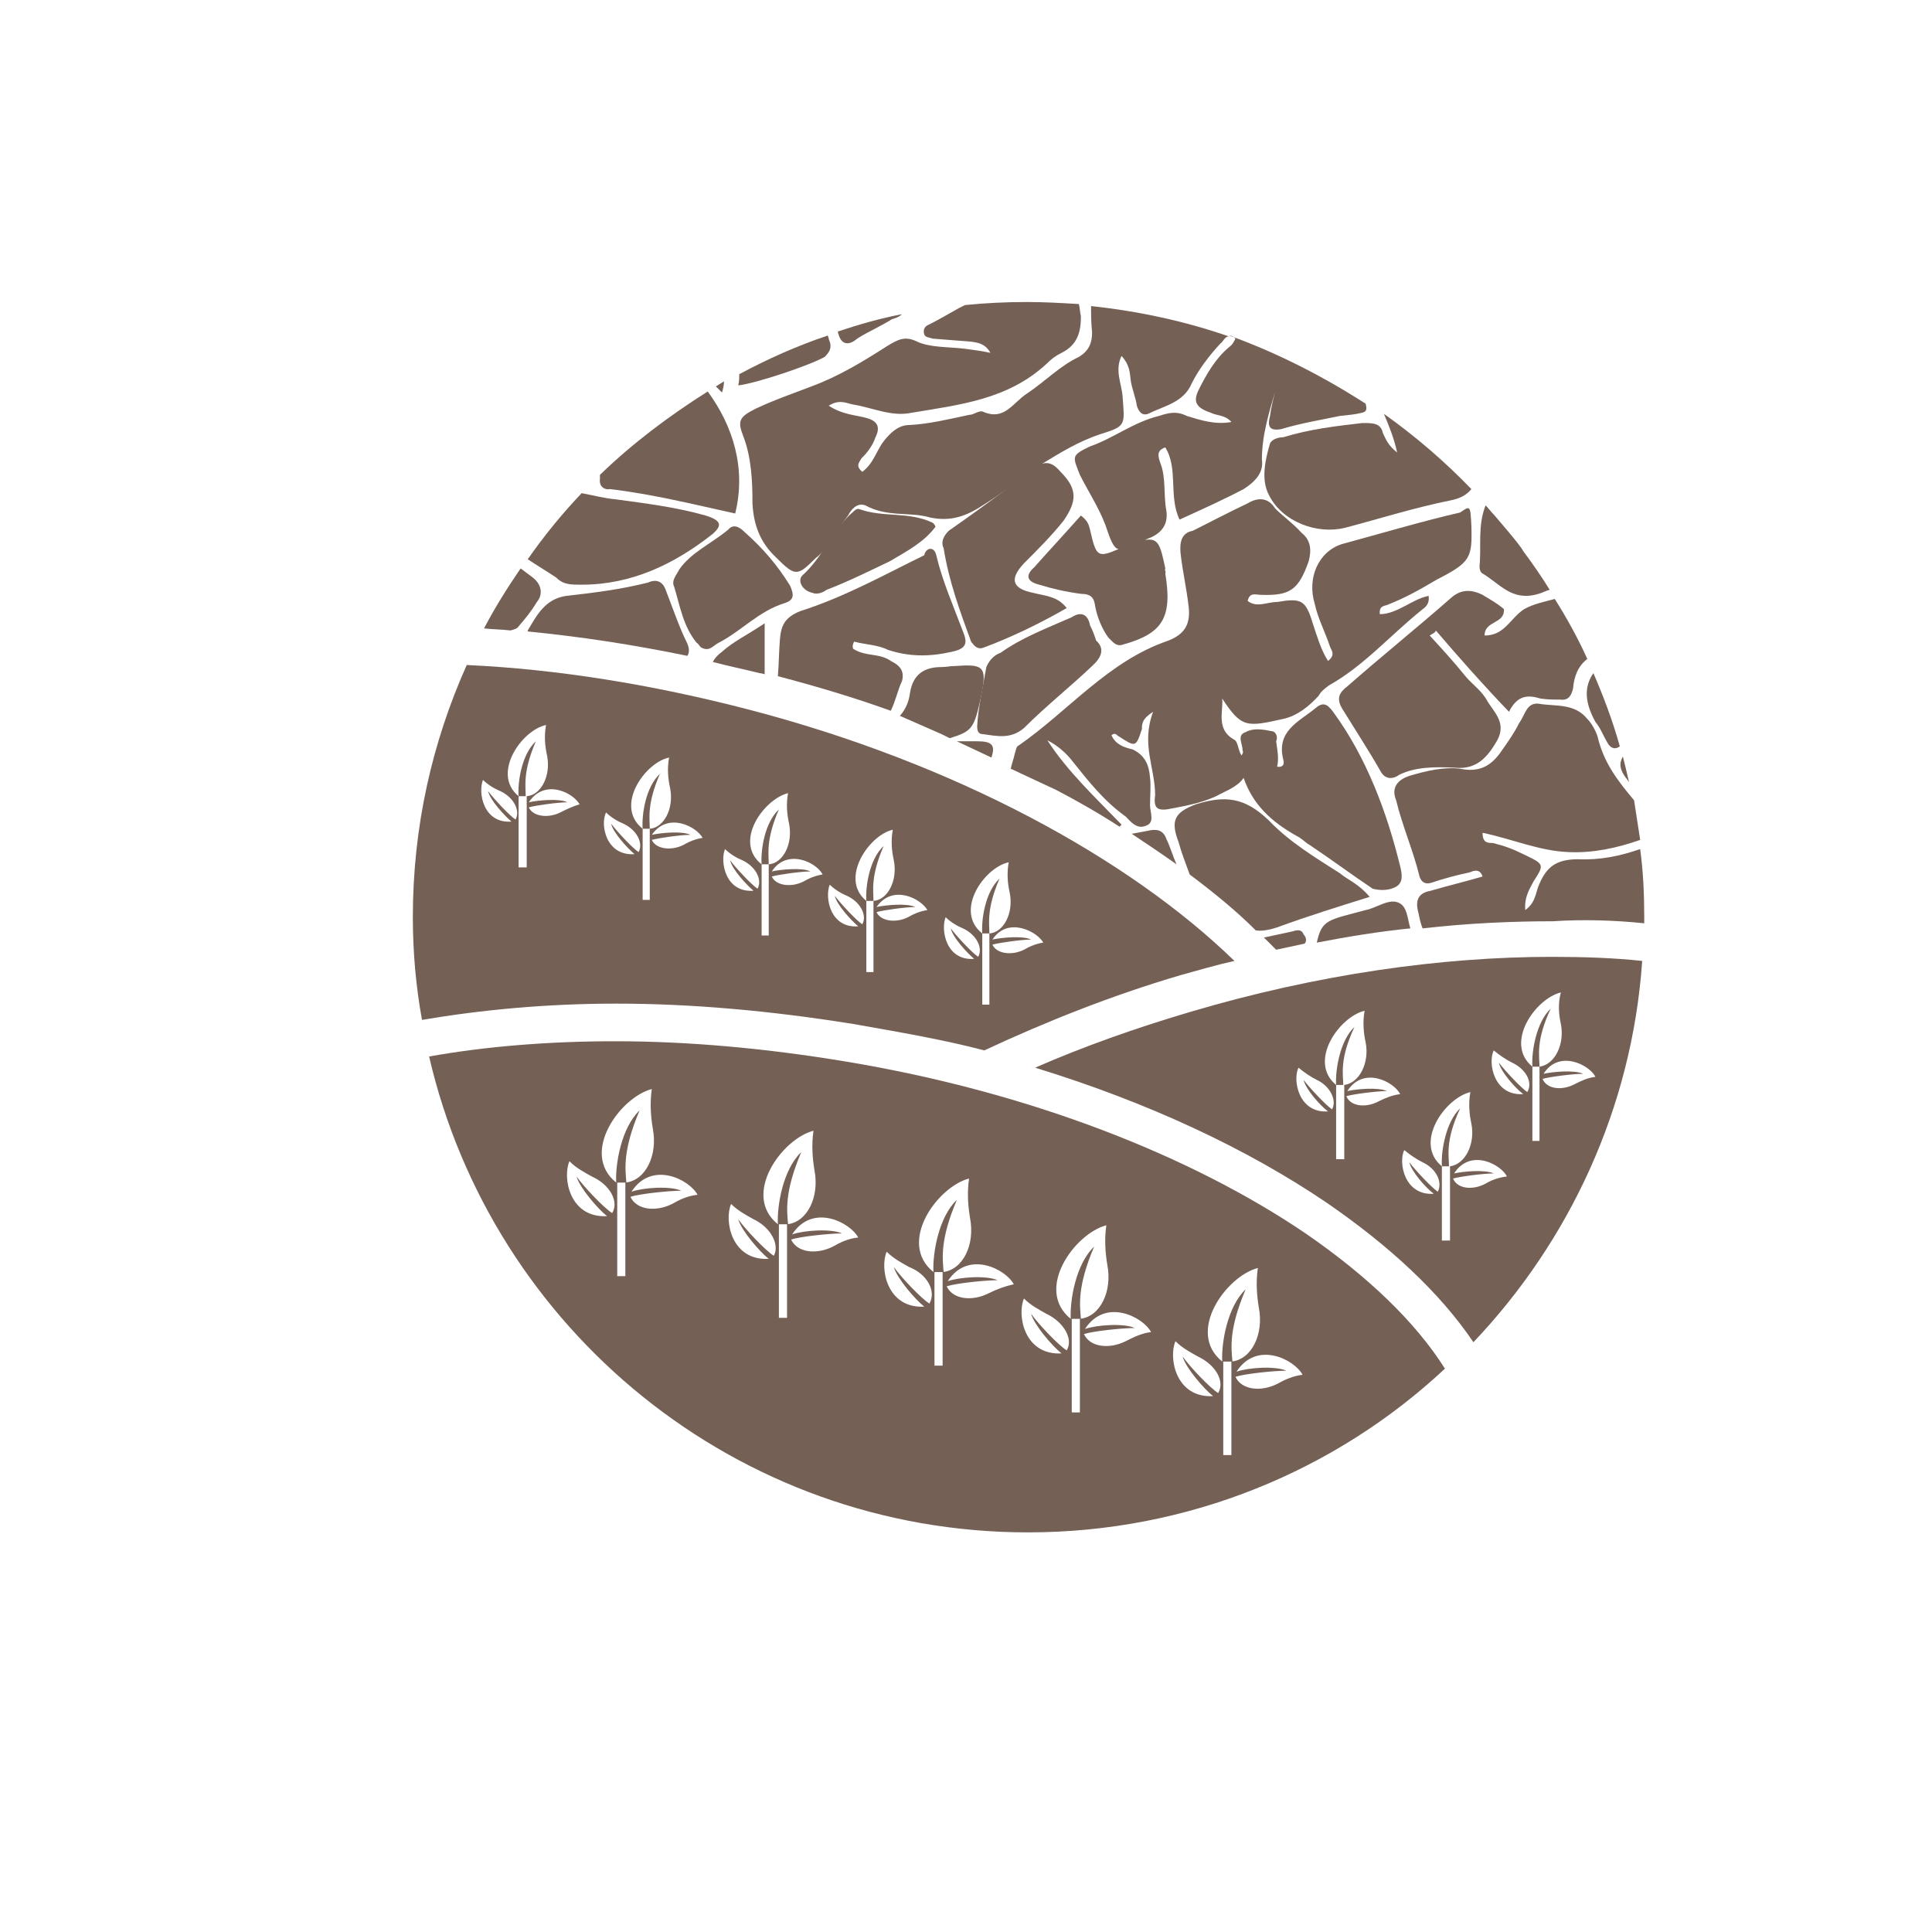 <?xml version="1.0" encoding="utf-8"?>
<!-- Generator: Adobe Illustrator 20.0.0, SVG Export Plug-In . SVG Version: 6.00 Build 0)  -->
<svg version="1.1" xmlns="http://www.w3.org/2000/svg" xmlns:xlink="http://www.w3.org/1999/xlink" x="0px" y="0px"
	 viewBox="0 0 190 190" style="enable-background:new 0 0 190 190;" xml:space="preserve">
<style type="text/css">
	.st0{fill:#756055;stroke:#010202;stroke-width:0.268;stroke-miterlimit:10;}
	.st1{fill:#756055;}
	.st2{fill-rule:evenodd;clip-rule:evenodd;fill:#756055;}
</style>
<g id="iconos">
	<ellipse transform="matrix(0.363 -0.932 0.932 0.363 -1.331 207.908)" class="st1" cx="151.4" cy="104.9" rx="0" ry="0"/>
	<ellipse transform="matrix(0.36 -0.933 0.933 0.36 -15.744 206.454)" class="st1" cx="142.5" cy="114.7" rx="0" ry="0"/>
	<ellipse transform="matrix(0.316 -0.949 0.949 0.316 -10.839 198.24)" class="st1" cx="132.1" cy="106.6" rx="0" ry="0"/>
	<path class="st1" d="M121.2,134L121.2,134L121.2,134C121.2,133.9,121.2,134,121.2,134C121.2,134,121.2,134,121.2,134z"/>
	<path class="st1" d="M61.7,116.3L61.7,116.3L61.7,116.3C61.7,116.3,61.7,116.3,61.7,116.3C61.7,116.3,61.7,116.3,61.7,116.3z"/>
	<path class="st1" d="M92.8,125.1L92.8,125.1L92.8,125.1C92.8,125.1,92.8,125.1,92.8,125.1C92.8,125.1,92.8,125.1,92.8,125.1z"/>
	<path class="st1" d="M77.5,120.5L77.5,120.5L77.5,120.5C77.5,120.5,77.5,120.5,77.5,120.5C77.5,120.5,77.5,120.5,77.5,120.5z"/>
	<path class="st1" d="M106.3,129.8L106.3,129.8L106.3,129.8C106.3,129.8,106.3,129.8,106.3,129.8
		C106.3,129.8,106.3,129.8,106.3,129.8z"/>
	<polygon class="st1" points="97.3,91.8 97.3,91.8 97.3,91.8 97.3,91.8 	"/>
	<polygon class="st1" points="85.9,88.6 85.9,88.6 85.9,88.6 85.9,88.6 	"/>
	<ellipse transform="matrix(0.366 -0.93 0.93 0.366 -35.357 111.043)" class="st1" cx="63.8" cy="81.5" rx="0" ry="0"/>
	<polygon class="st1" points="51.8,78.3 51.8,78.3 51.7,78.3 51.7,78.3 	"/>
	<polygon class="st1" points="75.6,85 75.6,85 75.6,85 75.6,85 	"/>
	<path class="st1" d="M117.1,99.5c-5.4,1.6-10.5,3.4-15.3,5.5c11.1,3.4,20.9,8,28.7,13.3c6.1,4.2,11.1,8.8,14.4,13.7
		c9.4-9.9,15.6-23,16.6-37.5c-2.8-0.3-5.8-0.4-8.9-0.4C141.8,94.1,129.6,95.8,117.1,99.5z M131,109.1c-0.6-0.4-2.2-2.1-2.8-2.9
		c0.2,0.9,1.6,2.5,2.4,3.1c-2.9,0.2-3.5-3.1-2.9-4.3c0.6,0.5,1.2,0.9,1.8,1.2C130.8,106.8,131.5,108.2,131,109.1z M131.4,114v-7.3
		h0.7c0-1-0.4-2.5,1.1-5.7c-1.4,1.3-1.9,4.2-1.8,5.7c-2.8-2.3,0.3-6.7,2.8-7.3c-0.2,1.1-0.1,2.2,0.1,3.1c0.4,2-0.6,4-2.1,4.2v7.3
		H131.4z M135.6,108.3c-1.3,0.7-2.8,0.5-3.2-0.5c0.7-0.2,3-0.5,4-0.5c-0.9-0.4-3-0.2-3.9,0c1.6-2.5,4.6-0.9,5.2,0.3
		C136.9,107.7,136.2,108,135.6,108.3z M141.4,117.2c-0.6-0.4-2.2-2.1-2.8-2.9c0.2,0.9,1.6,2.5,2.4,3.1c-2.9,0.2-3.5-3.1-2.9-4.3
		c0.6,0.5,1.2,0.9,1.8,1.2C141.2,114.9,141.9,116.2,141.4,117.2z M141.8,122v-7.3h0.7c0-1-0.4-2.5,1.1-5.7c-1.4,1.3-1.9,4.2-1.8,5.7
		c-2.8-2.3,0.3-6.7,2.8-7.3c-0.2,1.1-0.1,2.2,0.1,3.1c0.4,2-0.6,4-2.1,4.2v7.3H141.8z M146.1,116.4c-1.3,0.7-2.8,0.5-3.2-0.5
		c0.7-0.2,3-0.5,4-0.5c-0.9-0.4-3-0.2-3.9,0c1.6-2.5,4.6-0.9,5.2,0.3C147.3,115.8,146.6,116.1,146.1,116.4z M150.2,107.4
		c-0.6-0.4-2.2-2.1-2.8-2.9c0.2,0.9,1.6,2.5,2.4,3.1c-2.9,0.2-3.5-3.1-2.9-4.3c0.6,0.5,1.2,0.9,1.8,1.2
		C150,105.1,150.8,106.4,150.2,107.4z M156.9,105.9c-0.8,0.1-1.4,0.4-2,0.7c-1.3,0.7-2.8,0.5-3.2-0.5c0.7-0.2,3-0.5,4-0.5
		c-0.9-0.4-3-0.2-3.9,0C153.3,103.2,156.3,104.7,156.9,105.9z M153.5,100.7c0.4,2-0.6,4-2.1,4.2v7.3h-0.7v-7.3h0.7
		c0-1-0.4-2.5,1.1-5.7c-1.4,1.3-1.9,4.2-1.8,5.7c-2.8-2.3,0.3-6.7,2.8-7.3C153.2,98.7,153.3,99.8,153.5,100.7z"/>
	<path class="st1" d="M128.4,121.3c-11.2-7.6-27.1-13.9-45.2-16.9c-7.8-1.3-15.5-2-22.7-2c-6.5,0-12.7,0.5-18.3,1.5
		c6.2,26.8,30.2,46.8,58.9,46.8c15.8,0,30.3-6.1,41-16.1C139.2,130,134.5,125.5,128.4,121.3z M60.2,119.3c-0.8-0.5-2.8-2.6-3.5-3.6
		c0.3,1.1,2.1,3.2,3,3.9c-3.7,0.2-4.4-3.8-3.7-5.4c0.7,0.7,1.5,1.1,2.2,1.5C60,116.5,60.9,118.2,60.2,119.3z M60.7,125.5v-9.2h0.9
		c-0.1-1.3-0.4-3.1,1.3-7.1c-1.8,1.7-2.4,5.3-2.3,7.1c-3.6-2.9,0.4-8.4,3.5-9.2c-0.2,1.4-0.1,2.7,0.1,3.9c0.5,2.6-0.7,5.1-2.7,5.3
		v9.2H60.7z M66.1,118.4c-1.6,0.8-3.5,0.6-4.1-0.7c0.9-0.3,3.8-0.6,5-0.6c-1.1-0.5-3.8-0.3-4.9,0.1c2-3.1,5.7-1.2,6.5,0.3
		C67.6,117.6,66.8,118,66.1,118.4z M76.1,123.5c-0.8-0.5-2.8-2.6-3.5-3.6c0.3,1.1,2.1,3.2,3,3.9c-3.7,0.2-4.4-3.8-3.7-5.4
		c0.7,0.7,1.5,1.1,2.2,1.5C75.8,120.7,76.7,122.4,76.1,123.5z M76.6,129.6v-9.2h0.9c-0.1-1.3-0.4-3.1,1.3-7.1
		c-1.8,1.7-2.4,5.3-2.3,7.1c-3.6-2.9,0.4-8.4,3.5-9.2c-0.2,1.4-0.1,2.7,0.1,3.9c0.5,2.6-0.7,5.1-2.7,5.3v9.2H76.6z M81.9,122.6
		c-1.6,0.8-3.5,0.6-4.1-0.7c0.9-0.3,3.8-0.6,5-0.6c-1.1-0.5-3.8-0.3-4.9,0.1c2-3.1,5.7-1.2,6.5,0.3
		C83.4,121.8,82.6,122.2,81.9,122.6z M91.4,128.2c-0.8-0.5-2.8-2.6-3.5-3.6c0.3,1.1,2.1,3.2,3,3.9c-3.7,0.2-4.4-3.8-3.7-5.4
		c0.7,0.7,1.5,1.1,2.2,1.5C91.2,125.3,92.1,127,91.4,128.2z M91.9,134.3v-9.2h0.9c-0.1-1.3-0.4-3.1,1.3-7.1
		c-1.8,1.7-2.4,5.3-2.3,7.1c-3.6-2.9,0.4-8.4,3.5-9.2c-0.2,1.4-0.1,2.7,0.1,3.9c0.5,2.6-0.7,5.1-2.7,5.3v9.2H91.9z M97.2,127.2
		c-1.6,0.8-3.5,0.6-4.1-0.7c0.9-0.3,3.8-0.6,5-0.6c-1.1-0.5-3.8-0.3-4.9,0.1c2-3.1,5.7-1.2,6.5,0.3C98.8,126.5,98,126.8,97.2,127.2z
		 M104.9,132.8c-0.8-0.5-2.8-2.6-3.5-3.6c0.3,1.1,2.1,3.2,3,3.9c-3.7,0.2-4.4-3.8-3.7-5.4c0.7,0.7,1.5,1.1,2.2,1.5
		C104.6,130,105.6,131.7,104.9,132.8z M105.4,138.9v-9.2h0.9c-0.1-1.3-0.4-3.1,1.3-7.1c-1.8,1.7-2.4,5.3-2.3,7.1
		c-3.6-2.9,0.4-8.4,3.5-9.2c-0.2,1.4-0.1,2.7,0.1,3.9c0.5,2.6-0.7,5.1-2.7,5.3v9.2H105.4z M110.7,131.9c-1.6,0.8-3.5,0.6-4.1-0.7
		c0.9-0.3,3.8-0.6,5-0.6c-1.1-0.5-3.8-0.3-4.9,0.1c2-3.1,5.7-1.2,6.5,0.3C112.3,131.1,111.5,131.5,110.7,131.9z M119.8,137
		c-0.8-0.5-2.8-2.6-3.5-3.6c0.3,1.1,2.1,3.2,3,3.9c-3.7,0.2-4.4-3.8-3.7-5.4c0.7,0.7,1.5,1.1,2.2,1.5
		C119.5,134.2,120.5,135.8,119.8,137z M120.3,143.1v-9.2h0.9c-0.1-1.3-0.4-3.1,1.3-7.1c-1.8,1.7-2.4,5.3-2.3,7.1
		c-3.6-2.9,0.4-8.4,3.5-9.2c-0.2,1.4-0.1,2.7,0.1,3.9c0.5,2.6-0.7,5.1-2.7,5.3v9.2H120.3z M125.6,136.1c-1.6,0.8-3.5,0.6-4.1-0.7
		c0.9-0.3,3.8-0.6,5-0.6c-1.1-0.5-3.8-0.3-4.9,0.1c2-3.1,5.7-1.2,6.5,0.3C127.2,135.3,126.3,135.7,125.6,136.1z"/>
	<path class="st1" d="M83.9,100.7c4.5,0.8,8.7,1.5,12.9,2.6c6-2.8,12.5-5.4,19.3-7.4c1.8-0.5,3.5-1,5.3-1.4
		C111,84.4,94,75.1,73.7,69.8c-9.6-2.5-19-4-27.8-4.4c-3.4,7.6-5.3,15.9-5.3,24.8c0,3.4,0.3,6.8,0.9,10.1c5.9-1,12.3-1.6,19.1-1.6
		C68,98.7,75.8,99.4,83.9,100.7z M102.6,92.7c-0.7,0.1-1.4,0.4-1.9,0.7c-1.2,0.6-2.7,0.4-3.1-0.5c0.7-0.2,2.9-0.5,3.8-0.5
		c-0.8-0.4-2.9-0.2-3.8,0C99.1,90.1,102,91.6,102.6,92.7z M99.2,84.8c-0.2,1.1-0.1,2.1,0.1,3c0.4,2-0.6,3.9-2,4v7h-0.7v-7h0.7
		c0-1-0.3-2.4,1-5.4c-1.4,1.3-1.8,4-1.7,5.4C93.8,89.6,96.8,85.3,99.2,84.8z M93,90.2c0.5,0.5,1.2,0.9,1.7,1.1
		c1.3,0.6,2,1.9,1.5,2.8c-0.6-0.4-2.1-2-2.7-2.8c0.2,0.9,1.6,2.4,2.3,3C93,94.5,92.5,91.4,93,90.2z M91.2,89.5
		c-0.7,0.1-1.4,0.4-1.9,0.7c-1.2,0.6-2.7,0.4-3.1-0.5c0.7-0.2,2.9-0.5,3.8-0.5c-0.8-0.4-2.9-0.2-3.8,0
		C87.8,86.9,90.6,88.4,91.2,89.5z M87.8,81.6c-0.2,1.1-0.1,2.1,0.1,3c0.4,2-0.6,3.9-2,4v7h-0.7v-7h0.7c0-1-0.3-2.4,1-5.4
		c-1.4,1.3-1.8,4-1.7,5.4C82.5,86.4,85.5,82.1,87.8,81.6z M81.6,87c0.5,0.5,1.2,0.9,1.7,1.1c1.3,0.6,2,1.9,1.5,2.8
		c-0.6-0.4-2.1-2-2.7-2.8c0.2,0.9,1.6,2.4,2.3,3C81.6,91.3,81.1,88.2,81.6,87z M80.9,86c-0.7,0.1-1.4,0.4-1.9,0.7
		c-1.2,0.6-2.7,0.4-3.1-0.5c0.7-0.2,2.9-0.5,3.8-0.5c-0.8-0.4-2.9-0.2-3.8,0C77.4,83.4,80.3,84.8,80.9,86z M77.5,78
		c-0.2,1.1-0.1,2.1,0.1,3c0.4,2-0.6,3.9-2,4v7h-0.7v-7h0.7c0-1-0.3-2.4,1-5.4c-1.4,1.3-1.8,4-1.7,5.4C72.1,82.8,75.1,78.6,77.5,78z
		 M71.3,83.5c0.5,0.5,1.2,0.9,1.7,1.1c1.3,0.6,2,1.9,1.5,2.8c-0.6-0.4-2.1-2-2.7-2.8c0.2,0.9,1.6,2.4,2.3,3
		C71.3,87.8,70.8,84.7,71.3,83.5z M69.1,82.4c-0.7,0.1-1.4,0.4-1.9,0.7c-1.2,0.6-2.7,0.4-3.1-0.5c0.7-0.2,2.9-0.5,3.8-0.5
		c-0.8-0.4-2.9-0.2-3.8,0C65.7,79.8,68.5,81.3,69.1,82.4z M65.8,74.5c-0.2,1.1-0.1,2.1,0.1,3c0.4,2-0.6,3.9-2,4v7h-0.7v-7h0.7
		c0-1-0.3-2.4,1-5.4c-1.4,1.3-1.8,4-1.7,5.4C60.4,79.3,63.4,75,65.8,74.5z M50.7,80.6c-0.6-0.4-2.1-2-2.7-2.8c0.2,0.9,1.6,2.4,2.3,3
		c-2.8,0.2-3.3-2.9-2.8-4.1c0.5,0.5,1.2,0.9,1.7,1.1C50.5,78.4,51.2,79.7,50.7,80.6z M51,85.3v-7h0.7c0-1-0.3-2.4,1-5.4
		c-1.4,1.3-1.8,4-1.7,5.4c-2.7-2.2,0.3-6.5,2.7-7c-0.2,1.1-0.1,2.1,0.1,3c0.4,2-0.6,3.9-2,4v7H51z M55.1,79.9
		c-1.2,0.6-2.7,0.4-3.1-0.5c0.7-0.2,2.9-0.5,3.8-0.5c-0.8-0.4-2.9-0.2-3.8,0c1.6-2.4,4.4-0.9,5,0.2C56.3,79.3,55.7,79.6,55.1,79.9z
		 M59.6,79.9c0.5,0.5,1.2,0.9,1.7,1.1c1.3,0.6,2,1.9,1.5,2.8c-0.6-0.4-2.1-2-2.7-2.8c0.2,0.9,1.6,2.4,2.3,3
		C59.6,84.2,59,81.1,59.6,79.9z"/>
	<g>
		<path class="st1" d="M145.8,56.4c1.7,1,2.9,2.8,5.5,2c0.4-0.1,0.7-0.3,1.1-0.4c-0.8-1.3-1.7-2.6-2.6-3.8c-0.2-0.5-2.9-3.6-2.9-3.6
			c-0.3-0.3-0.5-0.6-0.8-0.9c-0.8,2-0.4,4-0.6,6C145.5,56,145.6,56.3,145.8,56.4z"/>
		<path class="st1" d="M91.4,31.9c-0.3,0.1-0.7,0.4-0.5,1c0.1,0.3,0.6,0.3,0.8,0.4c1.2,0.1,2.6,0.2,3.8,0.3c0.7,0.1,1.4,0.2,1.9,1.1
			c-0.9-0.2-1.8-0.3-2.5-0.4c-1.6-0.2-3.4-0.1-4.7-0.7C89,33,88.3,33.4,87.3,34c-2.5,1.6-4.8,3-7.5,4c-1.8,0.7-3.6,1.3-5.5,2.2
			c-1.6,0.8-1.8,1.2-1.2,2.7c0.8,2.1,0.9,4.4,0.9,6.6c0.1,2,0.7,3.8,2.3,5.3c1.9,1.9,2.1,1.9,3.9,0.1c0.4-0.3,0.9-0.8,1.1-1.2
			c0.8-1.1,1.4-2.1,2.1-3c0.3-0.6,0.9-1.3,1.7-1c2.2,1.2,4.4,0.6,6.4,1.2c2,0.4,3.5-0.1,5.3-1.3c0.8-0.5,1.5-1,2.2-1.5
			c-1.9,1.4-3.7,2.7-5.7,4.1c-0.5,0.5-0.8,1.1-0.5,1.7c0.5,3.2,1.6,6.2,2.7,9.2c0.3,0.4,0.6,0.8,1.2,0.6c2.7-1,5.6-2.4,8.2-3.9
			c-0.9-1.2-2.2-1.2-3.3-1.5c-2-0.4-2.4-1.3-0.9-2.9c1.4-1.4,2.7-2.7,3.9-4.2c1.3-1.9,1.4-3.1-0.3-4.8c-0.6-0.7-1.1-1-1.8-0.8
			c1.8-1.1,3.6-2.2,5.7-2.9c2.6-0.8,2.4-0.9,2.2-3.7c-0.1-1.3-0.8-2.6-0.1-4c0.8,0.9,0.8,1.6,0.9,2.4c0.1,0.8,0.5,1.7,0.6,2.5
			c0.2,0.6,0.5,1,1.1,0.8c1.6-0.8,3.5-1.1,4.3-3c0.7-1.4,1.7-2.7,2.8-3.9c0.3-0.2,0.5-0.8,0.9-0.7c-4.3-1.5-8.9-2.5-13.6-3
			c0,0.8,0,1.6,0.1,2.6c0,1-0.3,1.8-1.3,2.4c-1.9,0.9-3.3,2.4-5.1,3.6c-1.4,0.9-2.2,2.7-4.3,1.8c-0.4-0.2-0.9,0.3-1.4,0.3
			c-1.9,0.4-3.9,0.9-5.9,1c-1,0-1.8,0.7-2.5,1.6c-0.7,0.9-1,2.2-2.1,3c-0.7-0.6-0.3-0.9-0.1-1.3c0.5-0.5,1.1-1.2,1.4-2.1
			c0.5-1,0.2-1.6-0.9-1.9c-1.1-0.3-2.3-0.3-3.7-1.2c1.1-0.7,1.8-0.2,2.5-0.1c1.8,0.3,3.7,1.2,5.6,0.8c4.8-0.8,9.5-1.3,13.3-4.8
			c0.5-0.5,0.9-0.8,1.5-1.1c1.6-0.8,1.9-2.1,1.9-3.6c-0.1-0.4-0.1-0.8-0.2-1.2c-1.7-0.1-3.4-0.2-5.1-0.2c-2.1,0-4.1,0.1-6.1,0.3
			c-0.2,0.1-0.4,0.2-0.6,0.3C93.4,30.8,92.4,31.4,91.4,31.9z"/>
		<path class="st1" d="M134,41.6c-2.6,0.3-5.2,0.6-7.8,1.4c-0.5,0-1.1,0.2-1.3,0.6c-0.5,1.7-0.9,3.6-0.1,5.1
			c1.3,2.6,4.7,3.9,7.5,3.2c3.4-0.9,6.9-2,10.4-2.7c1-0.2,1.6-0.6,2-1.1c-2.6-2.7-5.5-5.2-8.6-7.4c0.5,1.2,1,2.4,1.3,3.8
			c-0.9-0.7-1.1-1.3-1.4-1.9C135.8,41.6,135,41.6,134,41.6z"/>
		<path class="st1" d="M96.1,72.9c-0.6,0-1.3,0-2,0l3.4,1.6C97.9,73.3,97.6,72.9,96.1,72.9z"/>
		<path class="st1" d="M121.5,33.3c-0.2,0.4-0.3,0.6-0.7,0.9c-1.3,1.1-2.2,2.7-2.9,4.1c-0.6,1.2-0.3,1.8,1.2,2.3
			c0.6,0.3,1.4,0.2,2,0.9c-1.6,0.3-3.1-0.2-4.4-0.6c-1-0.5-1.8-0.3-2.7,0c-2.5,0.6-4.5,2.2-6.8,3c-1.9,0.9-1.7,1-1,2.8
			c0.8,1.6,1.8,3.1,2.5,4.9c0.5,1.5,0.8,2.3,1.3,2.4c-2.1,0.9-2.2,0.7-2.8-1.9c-0.1-0.3-0.1-0.8-0.9-1.4c-1.6,1.8-3,3.3-4.6,5.1
			c-0.9,0.8-0.7,1.4,0.5,1.7c1.3,0.4,2.6,0.7,4.1,0.9c1,0,1.3,0.4,1.4,1.2c0.2,1.1,0.7,2.3,1.3,3.1c0.5,0.5,0.8,0.9,1.4,0.7
			c4-1.1,4.9-2.7,4.2-7c0.1-0.2-0.1-0.3,0-0.5c-0.5-2.4-0.7-3-2-2.8c0.2-0.1,0.5-0.2,0.7-0.3c1-0.5,1.6-1.3,1.4-2.6
			c-0.3-1.6,0-3.2-0.6-4.7c-0.2-0.6-0.4-1.2,0.5-1.5c1.3,2.1,0.3,4.8,1.4,7.1c2.2-1,4.4-2,6.3-3c1.1-0.7,2-1.6,1.8-2.9
			c0-2.4,0.7-4.6,1.3-6.7c-0.2,0.8-0.4,1.6-0.5,2.4c-0.3,1.1,0,1.5,1.1,1.3c2-0.6,3.9-0.9,5.8-1.3c0.8-0.1,1.3-0.1,2.1-0.3
			c0.6-0.1,0.5-0.5,0.4-0.9c-4.2-2.7-8.7-5-13.4-6.7C121.1,33,121.3,33.1,121.5,33.3z"/>
		<path class="st1" d="M60,48.1c4.2,0.5,8.2,1.5,12.3,2.4c1.1-4.4-0.2-8.6-2.7-12c-3.8,2.4-7.4,5.1-10.6,8.2c0,0.1,0,0.2,0,0.4
			C58.9,47.9,59.5,48.2,60,48.1z"/>
		<path class="st1" d="M96.5,68.4c0.6-2.9,0.2-3.1-2.6-2.9c-0.5,0-0.8,0.1-1.3,0.1c-1.7,0-2.8,0.7-3.1,2.5c-0.1,0.7-0.3,1.5-1,2.3
			l4.1,1.8l0.8,0.4C95.6,71.9,95.8,71.7,96.5,68.4z"/>
		<path class="st1" d="M128.2,91.9c-0.2-0.6-0.8-0.4-1.1-0.3c-0.9,0.2-1.9,0.4-2.8,0.6c0.4,0.4,0.8,0.8,1.2,1.2
			c0.9-0.2,1.9-0.4,2.8-0.6C128.5,92.6,128.5,92.2,128.2,91.9z"/>
		<path class="st1" d="M67.6,63.3c-0.8-1.6-1.4-3.4-2.1-5.2c-0.3-0.9-0.9-1.2-1.8-0.8c-2.8,0.7-5.4,1-8,1.3
			c-2.1,0.3-2.9,1.9-3.8,3.4c0,0,0,0.1,0,0.1c5.1,0.5,10.4,1.3,15.7,2.4C67.8,64.2,67.8,63.8,67.6,63.3z"/>
		<path class="st1" d="M137.3,87.2c0.7-0.4,0.6-1.2,0.4-2c-1.3-5.3-3.3-10.7-6.6-15.2c-0.6-0.8-1-1-1.8-0.3c-1.6,1.3-3.8,2.2-3.1,5
			c0.1,0.3,0.1,0.8-0.6,0.7c0.2-0.9,0-1.7-0.1-2.5c0.2-0.4,0-1-0.5-1c-0.9-0.2-1.8-0.3-2.5,0.1c-0.9,0.3-0.3,1.1-0.3,1.8
			c0.1,0.2,0,0.3-0.1,0.5c-0.4-0.6-0.3-1.4-0.8-1.6c-1.7-1-1-2.7-1.1-4c1.9,2.9,2.4,2.8,6,2c1.4-0.3,2.6-1.3,3.5-2.3
			c0.2-0.4,0.6-0.7,1-1c3.4-1.9,6-4.9,9.1-7.4c0.4-0.3,0.8-0.6,0.7-1.4c-1.6,0.3-3.1,1.8-4.8,1.8c-0.1-0.8,0.4-0.8,0.7-0.9
			c1.8-0.7,3.2-1.5,4.9-2.5c3.3-1.7,3.5-2.1,3.4-5.3c-0.1-2-0.1-2-1.1-1.3c-3.9,0.9-7.9,2.1-11.6,3.1c-2.3,0.7-3.5,3.3-2.7,5.9
			c0.3,1.4,1,2.7,1.5,4.2c0.1,0.3,0.6,0.8-0.2,1.4c-0.7-1.1-1.1-2.5-1.5-3.7c-0.7-2.3-1.1-2.5-3.5-2.1c-1,0-2,0.6-2.9-0.1
			c0.2-0.9,0.8-0.6,1.3-0.6c2.9,0.1,3.7-0.5,4.7-3.3c0.3-1.1,0.2-2.1-0.7-2.8c-0.8-0.9-1.8-1.6-2.6-2.4c-0.7-1.1-1.7-1.1-2.7-0.5
			c-1.9,0.9-3.6,1.8-5.4,2.7c-1.1,0.2-1.3,1.1-1.2,2.2c0.2,1.8,0.6,3.5,0.8,5.3c0.2,1.8-0.5,2.7-2,3.3c-5.9,2-9.8,6.9-14.7,10.3
			c-0.3,0.1-0.3,0.6-0.4,0.8c-0.1,0.5-0.3,1-0.4,1.5l4.5,2.1c2.1,1.1,4.2,2.3,6.2,3.6c0.1-0.1,0.1-0.1,0.2-0.2
			c-2.5-2.6-5.3-5.2-7.3-8.3c1,0.5,1.9,1.3,2.5,2.1c1.6,2,3.1,3.9,5.2,5.4c0.5,0.5,1.1,1.3,2,0.9c0.9-0.3,0.4-1.3,0.4-2
			c0-1,0.1-1.9,0-2.7c-0.1-1.3-0.5-2.2-1.7-2.8c-0.9-0.2-1.7-0.5-2.1-1.4c0.4-0.3,0.5,0,0.7,0.1c1.7,1.1,1.7,1.1,2.3-0.7
			c0-0.5,0-1,1.1-1.7c-1.2,3.2,0.2,5.5,0.2,8.2c-0.2,1.4,0.3,1.6,1.7,1.3c1.6-0.3,3-0.6,4.3-1.2c0.9-0.5,2.1-0.9,2.7-1.8
			c0.9,2.6,2.7,4.3,5.2,5.7c0.6,0.3,0.9,0.7,1.3,0.9c2.1,1.4,4.1,2.9,6.2,4.3C135.4,87.5,136.4,87.7,137.3,87.2z"/>
		<path class="st1" d="M137.6,88.8c-1-0.5-2.2,0.5-3.3,0.7c-3.7,1-4.3,0.9-4.8,3.2c3.1-0.6,6.2-1.1,9.2-1.4
			C138.4,90.3,138.4,89.2,137.6,88.8z"/>
		<path class="st1" d="M141.2,62c2.4,2.8,4.7,5.4,7.2,8c0.8-1.6,1.8-1.7,3.1-1.3c0.7,0.1,1.2,0.1,1.9,0.1c0.7,0.1,1.1-0.2,1.3-1.1
			c0.1-1.2,0.5-2.2,1.4-2.9c-0.9-2-2-4-3.2-5.9c-1.1,0.3-2.1,0.5-3,1c-1.4,0.9-1.9,2.6-3.9,2.6c0-1.5,2-1.1,1.9-2.6
			c-0.7-0.6-1.3-0.9-2.1-1.4c-1.2-0.6-2.2-0.5-3.1,0.3c-3.3,2.9-6.9,5.8-10.2,8.7c-0.8,0.6-1.1,1.2-0.5,2.2c1.3,2.1,2.6,4.1,3.8,6.2
			c0.4,0.7,1.1,0.8,1.8,0.3c1.6-0.8,3.6-0.8,5.5-0.7c2.1,0.2,3.2-1,4.2-2.8c0.8-1.6-0.3-2.6-1-3.7c-0.5-1-1.5-1.7-2.1-2.4
			c-1.3-1.6-2.4-2.8-3.6-4.1C140.9,62.3,141.2,62.2,141.2,62z"/>
		<path class="st1" d="M134.7,88.2c-1.1-1.3-2.2-1.7-2.9-2.3c-2.5-1.6-5-3.1-7-5.2c-2.4-2.3-4.3-2.5-7.2-1.6
			c-2.1,0.8-2.5,1.6-1.7,3.7c0.3,1.1,0.7,2.1,1.1,3.2c2.4,1.8,4.6,3.6,6.5,5.5c0.7,0.1,1.5-0.1,2.1-0.3
			C128.6,90.1,131.5,89.2,134.7,88.2z"/>
		<path class="st1" d="M82.5,33c0.3,0.9,1,1,1.8,0.3c1.1-0.7,2.3-1.2,3.4-1.9c0.3-0.1,0.7-0.2,1-0.5c-2.1,0.4-4.2,1-6.3,1.7
			C82.4,32.8,82.5,32.9,82.5,33z"/>
		<path class="st1" d="M57.2,57.5c4.9,0,9.1-2,12.9-5c0.9-0.8,0.9-1.3-0.7-1.8c-2.8-0.8-5.9-1.2-8.9-1.6c-1.1-0.1-2.2-0.4-3.3-0.6
			c-1.9,2-3.7,4.2-5.3,6.5c0.9,0.6,1.9,1.2,2.8,1.8C55.4,57.5,56.1,57.5,57.2,57.5z"/>
		<path class="st1" d="M160.2,76.9c-0.2-0.9-0.4-1.7-0.6-2.5c-0.4,0.7-0.3,1.3,0.3,2.1C160,76.6,160.1,76.8,160.2,76.9z"/>
		<path class="st1" d="M114.7,82.5c-0.3-0.9-1-1-1.8-0.8c-0.5,0.1-1.1,0.2-1.6,0.3c1.5,1,3,2,4.4,3
			C115.3,84.1,115.1,83.3,114.7,82.5z"/>
		<path class="st1" d="M51,61.6c0.6-0.7,1.2-1.4,1.8-2.4c0.6-0.7,0.5-1.7-0.4-2.4c-0.4-0.3-0.8-0.6-1.2-0.9
			c-1.3,1.9-2.5,3.8-3.6,5.9c0.9,0.1,1.8,0.1,2.6,0.2C50.6,61.9,50.9,61.8,51,61.6z"/>
		<path class="st1" d="M161.7,90.8c0-0.2,0-0.4,0-0.6c0-2.3-0.1-4.5-0.4-6.7c-2,0.7-4,1.1-6.1,1c-2.2,0-3.1,0.8-3.8,2.4
			c-0.4,0.8-0.3,1.8-1.4,2.6c-0.1-1.3,0.4-2,0.8-2.8c1.1-1.7,1.1-1.7-1-2.7c-1-0.5-1.8-0.8-3-1.1c-0.5,0-1,0-1-1
			c2.9,0.6,5.6,1.8,8.5,1.9c2.4,0.1,4.7-0.4,7-1.2c-0.2-1.3-0.4-2.6-0.6-3.9c-1.6-1.9-3-3.7-3.6-6.3c-0.2-0.6-0.6-1.3-1-1.7
			c-1.3-1.6-3.2-1.2-4.8-1.5c-1.2-0.1-1.3,1.1-1.9,1.9c-0.5,1-1,1.7-1.7,2.7c-1,1.5-2.2,2.2-4.1,1.8c-1.6-0.2-3.3,0.2-5,0.7
			c-1.2,0.4-1.8,1.2-1.3,2.4c0.6,2.5,1.7,5,2.3,7.5c0.2,0.6,0.6,0.8,1.2,0.6c1.2-0.4,2.3-0.7,3.7-1c0.3-0.1,1-0.5,1.3,0.4
			c-1.7,0.5-3.4,0.9-5.1,1.4c-1.1,0.2-1.6,0.8-1.2,2.2c0.1,0.5,0.2,1,0.4,1.5c4.4-0.5,8.7-0.7,12.8-0.7
			C155.7,90.4,158.8,90.5,161.7,90.8z"/>
		<path class="st1" d="M158,72.9c0.4,0.8,0.9,0.8,1.3,0.5c-0.7-2.5-1.6-4.9-2.6-7.2c-0.9,1.3-0.9,2.8,0.2,4.8
			C157.4,71.6,157.6,72.2,158,72.9z"/>
		<path class="st1" d="M81.1,35.1c0.5-0.5,0.7-0.9,0.5-1.5c-0.1-0.2-0.1-0.4-0.2-0.6c-3,1-5.9,2.3-8.7,3.8c0,0.4,0,0.7-0.1,1.1
			C74.4,37.7,79.7,35.9,81.1,35.1z"/>
		<path class="st1" d="M71,38.6c0.1-0.3,0.2-0.7,0.2-1.1c-0.3,0.2-0.5,0.3-0.8,0.5C70.6,38.2,70.8,38.4,71,38.6z"/>
		<path class="st1" d="M107.4,65.5c0.9-0.8,1.3-1.7,0.4-2.5c-0.2-0.6-0.3-0.9-0.6-1.5c-0.2-1.1-0.9-1.4-1.8-0.8
			c-2.5,1.1-4.9,2-7,3.5c-0.6,0.2-1.1,0.7-1.4,1.4c-0.3,1.8-0.8,3.9-0.9,5.8c0,0.5,0.1,0.8,0.6,0.8c1.4,0.2,2.7,0.5,4-0.6
			C102.9,69.4,105.3,67.5,107.4,65.5z"/>
		<path class="st1" d="M84.6,50.1c-0.4-0.2-0.6,0.2-1,0.5c-1.8,1.7-2.7,4.2-4.7,6c-0.5,0.5,0,1.5,1,1.7c0.4,0.2,1,0,1.4-0.3
			c2.1-0.8,4.1-1.8,6.2-2.8c1.7-1,3.4-1.9,4.5-3.4c-0.1-0.3-0.3-0.4-0.3-0.4C89.4,50.3,86.9,50.9,84.6,50.1z"/>
		<path class="st1" d="M88.7,67c0.3-1.1-0.3-1.6-1.1-2c-1.1-0.8-2.5-0.4-3.7-1.2c-0.1-0.3,0-0.5,0.1-0.7c1.1,0.3,2.3,0.3,3.3,0.8
			c2.1,0.7,4.1,0.7,6.3,0.2c1.4-0.3,1.6-0.8,1.1-2c-0.9-2.4-2-4.9-2.6-7.4c-0.2-1.1-1.1-0.8-1.2-0.1c-3.9,1.9-7.8,4.1-12.2,5.5
			c-1.5,0.6-1.9,1.4-2,2.8c-0.1,1.2-0.1,2.4-0.2,3.6c3.8,1,7.5,2.1,11.1,3.4C88.1,68.9,88.3,67.8,88.7,67z"/>
		<path class="st1" d="M66.8,56c-0.3,0.6-0.8,1.1-0.5,1.7c0.6,2,0.9,3.9,2.2,5.5c0.2,0.1,0.3,0.4,0.5,0.5c0.8,0.4,1.1-0.2,1.7-0.5
			c2.3-1.2,3.9-3.1,6.5-3.9c0.9-0.3,0.9-0.8,0.5-1.7c-1.3-2.1-2.7-3.7-4.5-5.3c-0.5-0.5-1.1-0.8-1.6-0.2C69.9,53.5,68,54.3,66.8,56z
			"/>
		<path class="st1" d="M75.2,61.3c-1.8,1.2-3.1,1.8-4.2,2.8c-0.4,0.3-0.7,0.6-0.9,1c1.5,0.4,3,0.7,4.6,1.1c0.2,0,0.4,0.1,0.5,0.1
			C75.2,64.7,75.2,63.1,75.2,61.3z"/>
	</g>
</g>
<g id="Credits">
</g>
</svg>
